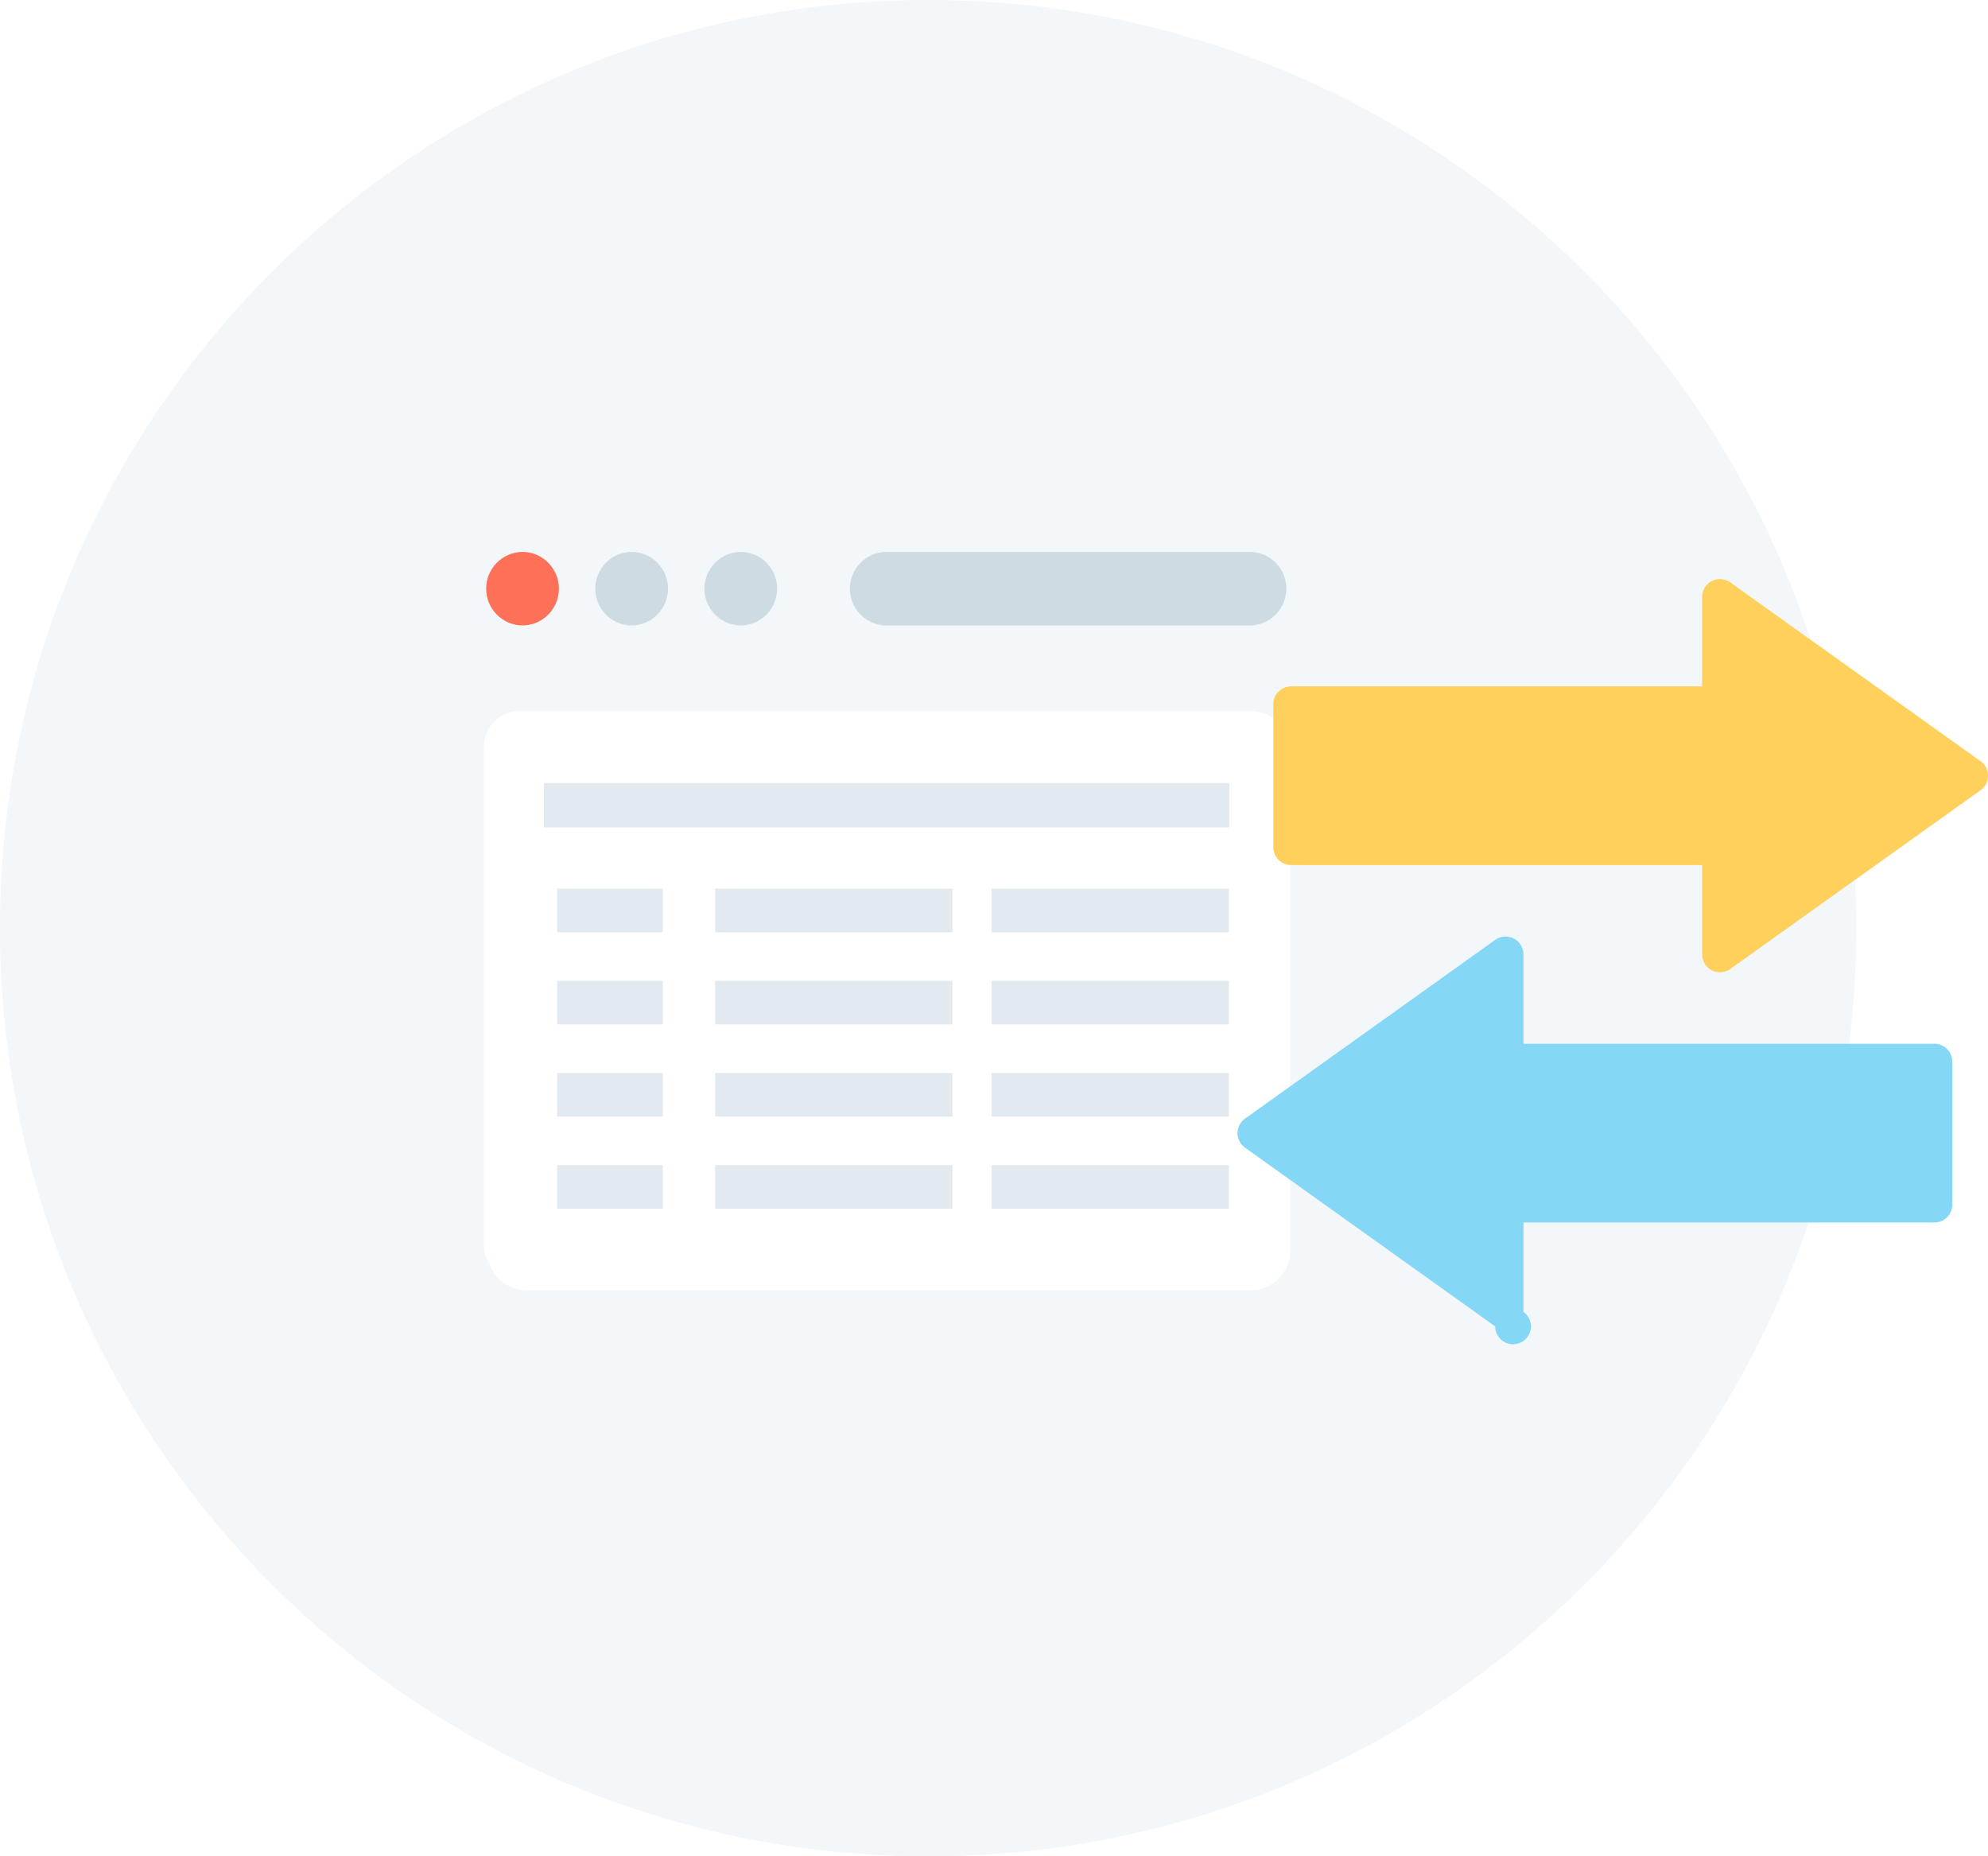 <svg xmlns="http://www.w3.org/2000/svg" width="151" height="141">
    <defs>
        <filter id="a" width="111" height="105" x="12" y="25" filterUnits="userSpaceOnUse">
            <feOffset dy="7" in="SourceAlpha"/>
            <feGaussianBlur result="blurOut" stdDeviation="4.472"/>
            <feFlood flood-color="#4B4B4B" result="floodOut"/>
            <feComposite in="floodOut" in2="blurOut" operator="atop"/>
            <feComponentTransfer>
                <feFuncA slope=".2" type="linear"/>
            </feComponentTransfer>
            <feMerge>
                <feMergeNode/>
                <feMergeNode in="SourceGraphic"/>
            </feMerge>
        </filter>
    </defs>
    <path fill="#F3F7FA" fill-rule="evenodd" d="M70.5 0C109.436 0 141 31.564 141 70.5S109.436 141 70.5 141 0 109.436 0 70.5 31.564 0 70.5 0z"/>
    <path fill="#F3F7FA" fill-rule="evenodd" d="M35 37h64a4 4 0 0 1 4 4v58a4 4 0 0 1-4 4H35a4 4 0 0 1-4-4V41a4 4 0 0 1 4-4z" filter="url(#a)"/>
    <path fill="#FFF" fill-rule="evenodd" d="M40 54h55a3 3 0 0 1 3 3v38a3 3 0 0 1-3 3H40a3 3 0 0 1-3-3V57a3 3 0 0 1 3-3z"/>
    <path fill="#CFDBE3" fill-rule="evenodd" d="M67.318 41.921h27.626c1.519 0 2.762 1.256 2.762 2.792 0 1.535-1.243 2.792-2.762 2.792H67.318c-1.521 0-2.764-1.257-2.764-2.792 0-1.536 1.243-2.792 2.764-2.792zM47.979 41.921c-1.521 0-2.764 1.256-2.764 2.792 0 1.535 1.243 2.792 2.764 2.792 1.518 0 2.761-1.257 2.761-2.792 0-1.536-1.243-2.792-2.761-2.792zm8.286 0c-1.518 0-2.763 1.256-2.763 2.792 0 1.535 1.245 2.792 2.763 2.792 1.521 0 2.764-1.257 2.764-2.792 0-1.536-1.243-2.792-2.764-2.792z"/>
    <path fill="#FF7058" fill-rule="evenodd" d="M39.69 41.921c-1.519 0-2.764 1.256-2.764 2.792 0 1.535 1.245 2.792 2.764 2.792 1.52 0 2.763-1.257 2.763-2.792 0-1.536-1.243-2.792-2.763-2.792z"/>
    <path fill="#FFF" fill-rule="evenodd" d="M87.861 58.81c-3.797 0-6.906 3.093-6.906 6.873V97.3h-41.44c-1.519 0-2.763-1.237-2.763-2.749V56.737c0-1.512 1.244-2.749 2.763-2.749h55.253a2.764 2.764 0 0 1 2.763 2.749v2.073h-9.67z"/>
    <path fill="#E3EAEF" fill-rule="evenodd" d="M41.313 59.469h52.062v3.375H41.313v-3.375zM54.313 67.5h18.031v3.313H54.313V67.5zM54.313 74.5h18.031v3.313H54.313V74.5zM54.313 81.5h18.031v3.312H54.313V81.5zM54.313 88.5h18.031v3.312H54.313V88.5zM75.313 67.5h18.03v3.313h-18.03V67.5zM75.313 74.5h18.03v3.313h-18.03V74.5zM75.313 81.5h18.03v3.312h-18.03V81.5zM75.313 88.5h18.03v3.312h-18.03V88.5zM42.312 67.5h8.032v3.313h-8.032V67.5zM42.312 74.5h8.032v3.313h-8.032V74.5zM42.312 81.5h8.032v3.312h-8.032V81.5zM42.312 88.5h8.032v3.312h-8.032V88.5z"/>
    <path fill="#85D7F6" fill-rule="evenodd" d="M146.929 79.281h-31.215v-6.787a1.358 1.358 0 0 0-2.146-1.105L94.569 84.964a1.354 1.354 0 0 0 0 2.208l18.999 13.575a1.357 1.357 0 1 0 2.146-1.104v-6.788h31.215c.75 0 1.357-.607 1.357-1.357v-10.86c0-.75-.607-1.357-1.357-1.357z"/>
    <path fill="#FFD05B" fill-rule="evenodd" d="M150.432 57.815l-19.001-13.574a1.353 1.353 0 0 0-2.145 1.104v6.787H98.072c-.751 0-1.358.607-1.358 1.357v10.86c0 .75.607 1.357 1.358 1.357h31.214v6.788a1.356 1.356 0 0 0 2.145 1.104l19.001-13.575a1.356 1.356 0 0 0 0-2.208z"/>
</svg>
